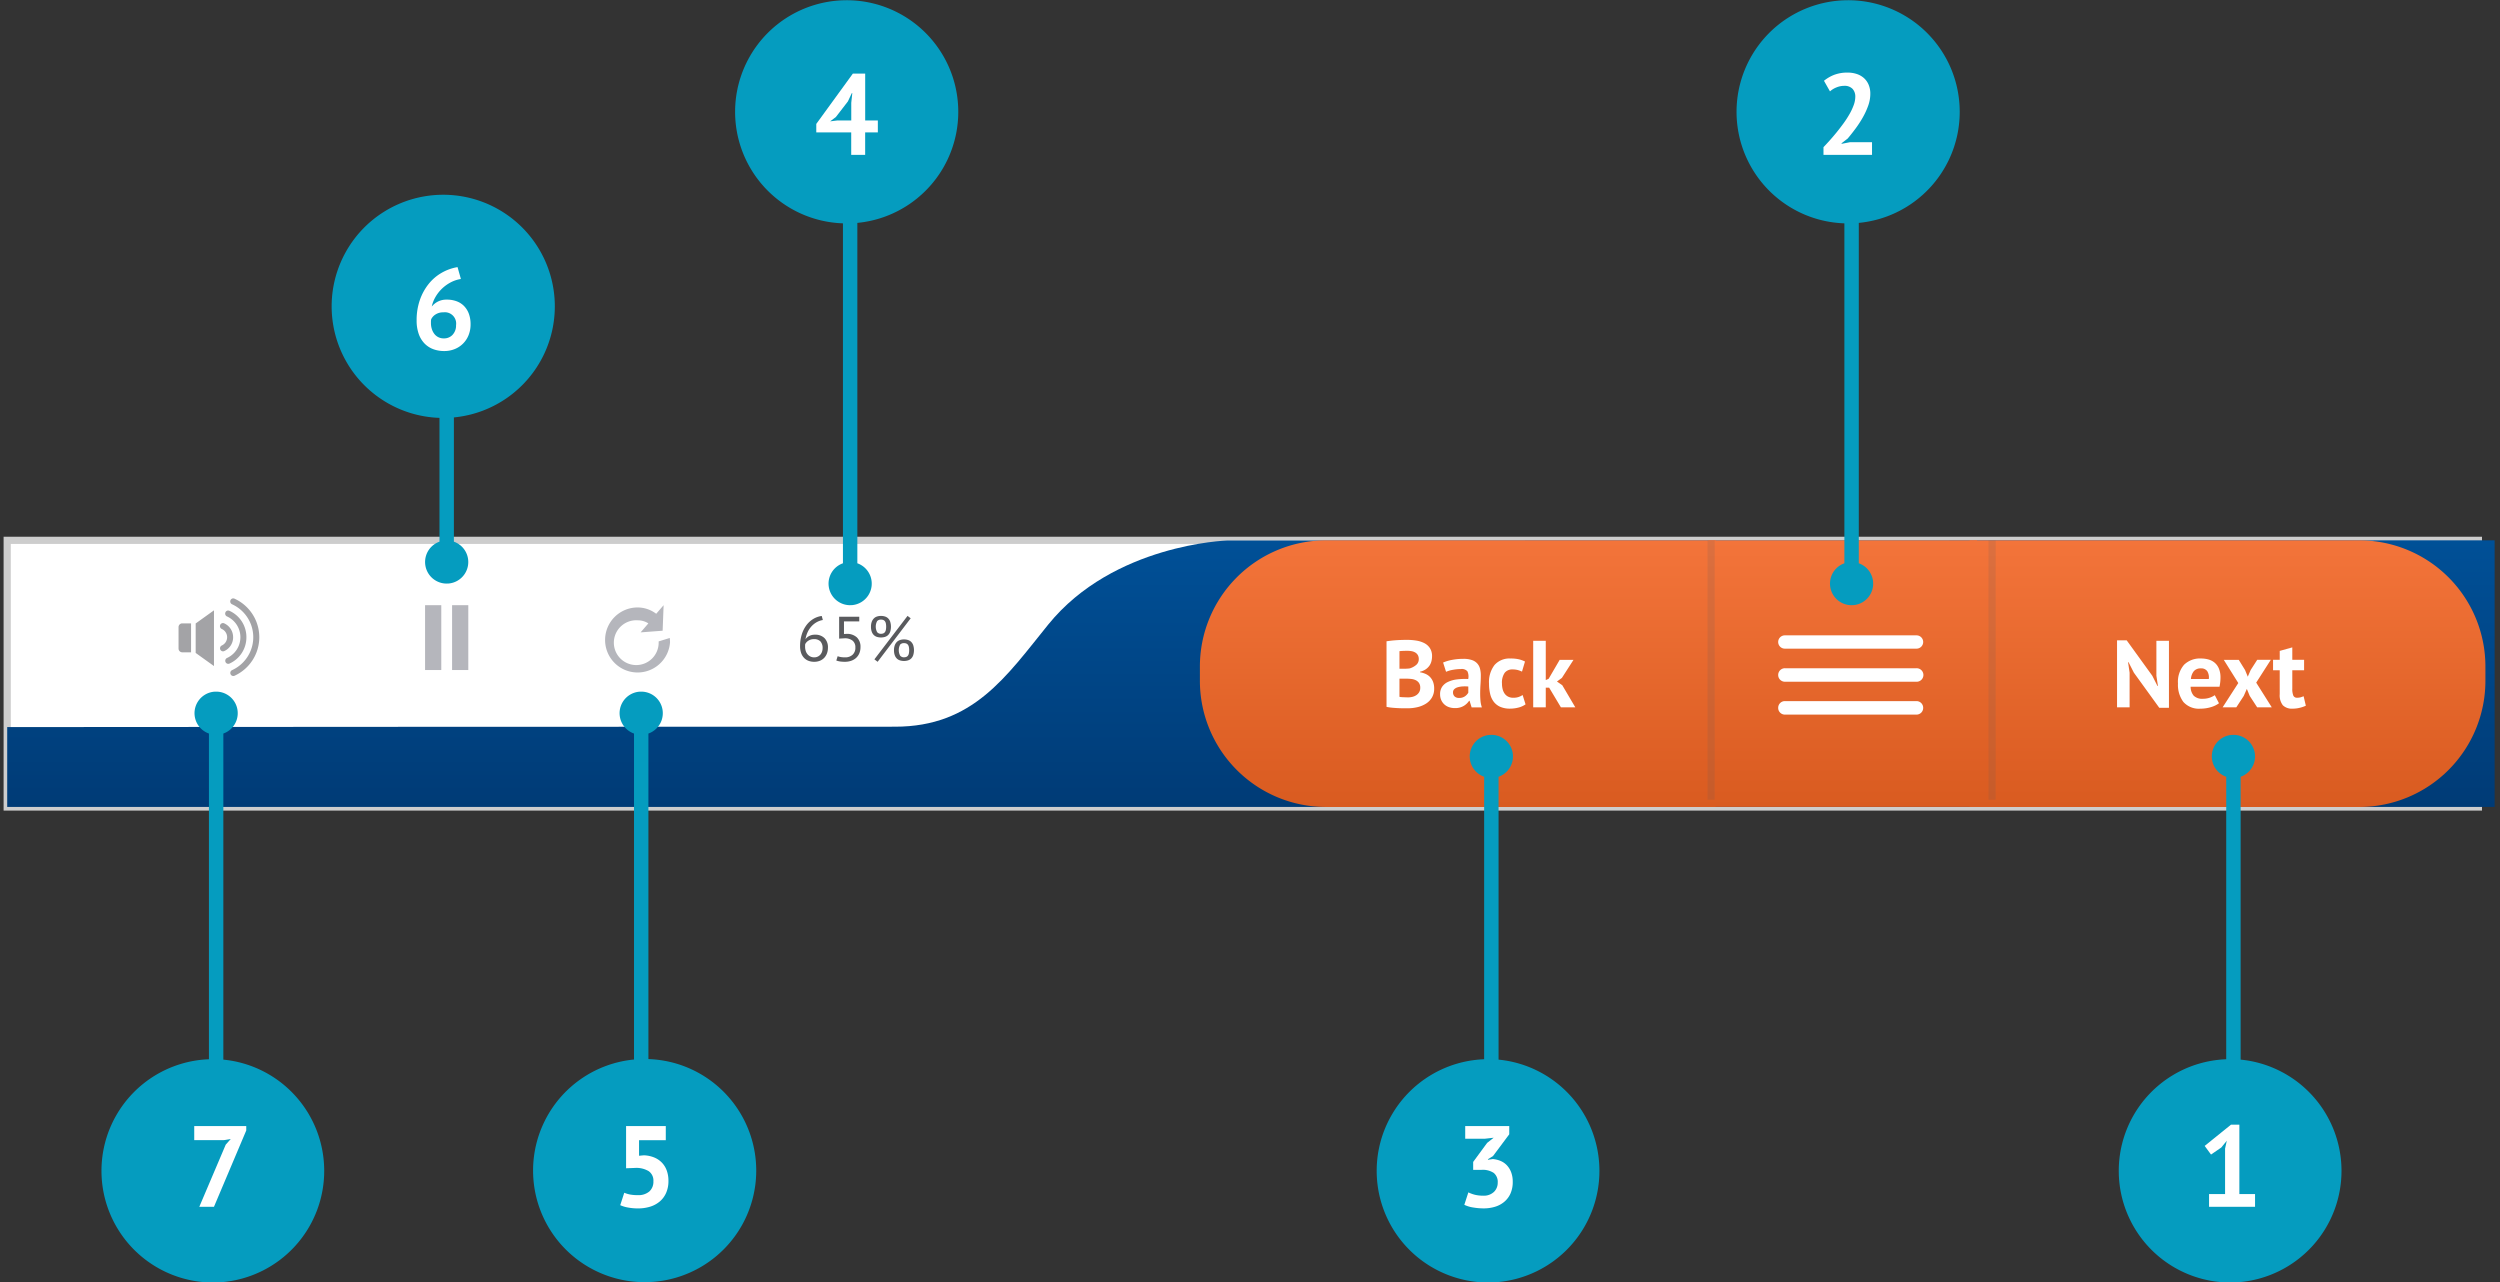 <svg id="bottom_bar" data-name="bottom bar" xmlns="http://www.w3.org/2000/svg" xmlns:xlink="http://www.w3.org/1999/xlink" width="347" height="178" viewBox="0 0 347 178">
  <rect x="0" y="0" width="347" height="178" fill="#333333" stroke="none"/>
  <defs>
    <style>
      .cls-1, .cls-6 {
        fill: #fff;
      }

      .cls-1 {
        stroke: #cdcdcd;
        stroke-width: 1px;
      }

      .cls-1, .cls-10, .cls-11, .cls-2, .cls-4, .cls-5, .cls-6, .cls-7, .cls-8, .cls-9 {
        fill-rule: evenodd;
      }

      .cls-2 {
        fill: url(#linear-gradient);
      }

      .cls-3 {
        fill: url(#linear-gradient-2);
      }

      .cls-4 {
        fill: url(#linear-gradient-3);
      }

      .cls-5 {
        fill: url(#linear-gradient-4);
      }

      .cls-10, .cls-7 {
        fill: #595a5d;
      }

      .cls-8 {
        fill: #059cbf;
      }

      .cls-9 {
        fill: #a3a3a6;
      }

      .cls-10 {
        fill-opacity: 0.15;
      }

      .cls-11 {
        fill: #b5b6bc;
      }
    </style>
    <linearGradient id="linear-gradient" x1="173.625" y1="112" x2="173.625" y2="75" gradientUnits="userSpaceOnUse">
      <stop offset="0" stop-color="#003b76"/>
      <stop offset="1" stop-color="#005097"/>
    </linearGradient>
    <linearGradient id="linear-gradient-2" x1="255.766" y1="112" x2="255.766" y2="75" gradientUnits="userSpaceOnUse">
      <stop offset="0" stop-color="#d95b20"/>
      <stop offset="1" stop-color="#f3743a"/>
    </linearGradient>
    <linearGradient id="linear-gradient-3" x1="309.188" x2="309.188" xlink:href="#linear-gradient-2"/>
    <linearGradient id="linear-gradient-4" x1="202.328" x2="202.328" xlink:href="#linear-gradient-2"/>
  </defs>
  <path id="white_bar" data-name="white bar" class="cls-1" d="M1,75H344v37.009H1V75Z"/>
  <path id="blue_bar" data-name="blue bar" class="cls-2" d="M1,112V100.919c74.453-.028,41.257-0.053,123.234-0.053,10.85,0,15.432-6.982,21.263-14.179,9.057-11.18,24.783-11.659,24.783-11.659L346.254,75v37H1Z"/>
  <rect id="menu_button" data-name="menu button" class="cls-3" x="237.125" y="75" width="37.281" height="37"/>
  <path id="next_button" data-name="next button" class="cls-4" d="M327.538,112.009H273.391V75h54.147a17.509,17.509,0,0,1,17.437,17.579v1.85A17.509,17.509,0,0,1,327.538,112.009Z"/>
  <path id="back_button" data-name="back button" class="cls-5" d="M183.983,112.009H238.13V75H183.983a17.509,17.509,0,0,0-17.437,17.579v1.85A17.509,17.509,0,0,0,183.983,112.009Z"/>
  <path id="Back" class="cls-6" d="M198.472,89.962a2.035,2.035,0,0,0-.785-0.7,3.712,3.712,0,0,0-1.114-.349,8.167,8.167,0,0,0-1.282-.1q-0.388,0-.785.013t-0.772.04q-0.375.027-.7,0.066t-0.584.079v9.1a6.076,6.076,0,0,0,.772.119q0.423,0.039.832,0.059t0.765,0.02H195.4a5.768,5.768,0,0,0,1.355-.158,3.828,3.828,0,0,0,1.174-.488,2.518,2.518,0,0,0,.826-0.851,2.382,2.382,0,0,0,.308-1.233,2.593,2.593,0,0,0-.153-0.936,2.006,2.006,0,0,0-.421-0.673,1.947,1.947,0,0,0-.628-0.435,3.166,3.166,0,0,0-.761-0.224V93.233a2.277,2.277,0,0,0,.774-0.323,1.991,1.991,0,0,0,.52-0.5,1.864,1.864,0,0,0,.287-0.626,2.779,2.779,0,0,0,.087-0.686A2.021,2.021,0,0,0,198.472,89.962Zm-3.365,6.825-0.342-.013c-0.11,0-.213-0.011-0.31-0.02a0.8,0.8,0,0,1-.21-0.039V94.2h0.961a6.06,6.06,0,0,1,.685.039,1.85,1.85,0,0,1,.619.176,1.167,1.167,0,0,1,.449.385,1.179,1.179,0,0,1,.171.679,1.15,1.15,0,0,1-.145.587,1.277,1.277,0,0,1-.382.411,1.685,1.685,0,0,1-.547.242,2.582,2.582,0,0,1-.639.078C195.329,96.793,195.226,96.791,195.107,96.787Zm-0.862-3.963v-2.44a4.191,4.191,0,0,1,.456-0.039q0.294-.013.644-0.013a3.223,3.223,0,0,1,.59.052,1.538,1.538,0,0,1,.5.183,1.006,1.006,0,0,1,.355.352,1.064,1.064,0,0,1,.135.561,1.026,1.026,0,0,1-.369.822,2.466,2.466,0,0,1-.879.47,3.975,3.975,0,0,1-.41.039c-0.166.009-.311,0.013-0.436,0.013h-0.59Zm6.468,0.422a4.1,4.1,0,0,1,.959-0.277,6.253,6.253,0,0,1,1.108-.106,1,1,0,0,1,.9.323,1.686,1.686,0,0,1,.107,1.062,8.9,8.9,0,0,0-1.6.059,3.978,3.978,0,0,0-1.235.356,1.973,1.973,0,0,0-.792.673,1.814,1.814,0,0,0-.275,1.022,2,2,0,0,0,.147.785,1.8,1.8,0,0,0,1.061,1,2.426,2.426,0,0,0,.845.138,2.29,2.29,0,0,0,1.228-.3,2.367,2.367,0,0,0,.745-0.706h0.067l0.282,0.91h1.423a4.062,4.062,0,0,1-.2-1.009q-0.041-.534-0.033-1.1t0.047-1.154q0.039-.587.04-1.167a3.646,3.646,0,0,0-.114-0.95,1.74,1.74,0,0,0-.389-0.725,1.783,1.783,0,0,0-.745-0.468,3.567,3.567,0,0,0-1.168-.165,8.353,8.353,0,0,0-1.543.138,5.817,5.817,0,0,0-1.275.376Zm1.188,3.422a0.741,0.741,0,0,1-.222-0.574,0.582,0.582,0,0,1,.175-0.435,1.14,1.14,0,0,1,.469-0.264A2.978,2.978,0,0,1,203,95.277a4.9,4.9,0,0,1,.8.013v0.857a1.624,1.624,0,0,1-.457.495,1.358,1.358,0,0,1-.832.231A0.863,0.863,0,0,1,201.9,96.668Zm9.441-.2a2.662,2.662,0,0,1-.55.27,2.216,2.216,0,0,1-.752.112,1.555,1.555,0,0,1-.7-0.152,1.309,1.309,0,0,1-.489-0.415,1.859,1.859,0,0,1-.282-0.62,3.028,3.028,0,0,1-.094-0.778,2.389,2.389,0,0,1,.376-1.5,1.326,1.326,0,0,1,1.1-.468,2.733,2.733,0,0,1,.691.079,3.573,3.573,0,0,1,.611.224l0.416-1.4a4.085,4.085,0,0,0-.812-0.3,4.813,4.813,0,0,0-1.188-.119,2.757,2.757,0,0,0-2.228.9,3.881,3.881,0,0,0-.765,2.578,6.124,6.124,0,0,0,.155,1.424,2.881,2.881,0,0,0,.5,1.1,2.32,2.32,0,0,0,.906.706,3.312,3.312,0,0,0,1.362.25,4.553,4.553,0,0,0,1.174-.152,2.926,2.926,0,0,0,.973-0.442Zm5.314,1.714h2l-1.812-3.073-0.738-.514,0.684-.5,1.611-2.506h-1.919l-1.53,2.624-0.4.185V88.947h-1.744v9.232h1.744v-2.73h0.47Z"/>
  <path id="menu_icon" data-name="menu icon" class="cls-6" d="M247.734,88.188h18.282a0.922,0.922,0,1,1,0,1.844H247.734A0.922,0.922,0,0,1,247.734,88.188Zm0.016,4.563H266a0.938,0.938,0,1,1,0,1.875H247.75A0.938,0.938,0,0,1,247.75,92.75Zm-0.01,4.563h18.27a0.928,0.928,0,0,1,.928.927v0.02a0.928,0.928,0,0,1-.928.927H247.74a0.927,0.927,0,0,1-.927-0.927V98.24A0.927,0.927,0,0,1,247.74,97.313Z"/>
  <path id="Next" class="cls-6" d="M299.709,98.244h1.342v-9.3h-1.744V93.8l0.215,1.411h-0.068L298.743,93.8l-3.556-4.919h-1.342v9.3h1.744V93.365l-0.214-1.451h0.067l0.738,1.451Zm7.706-1.754a2.874,2.874,0,0,1-1.645.5,1.681,1.681,0,0,1-1.278-.422,1.912,1.912,0,0,1-.434-1.253h4.013c0.044-.228.078-0.448,0.1-0.659a5.742,5.742,0,0,0,.033-0.593,3.159,3.159,0,0,0-.228-1.279,2.139,2.139,0,0,0-.6-0.818,2.32,2.32,0,0,0-.858-0.435,3.771,3.771,0,0,0-.994-0.132,3.158,3.158,0,0,0-2.375.87,3.61,3.61,0,0,0-.846,2.611,3.95,3.95,0,0,0,.752,2.552,2.875,2.875,0,0,0,2.375.93,4.869,4.869,0,0,0,1.47-.218,3.442,3.442,0,0,0,1.094-.534Zm-1.055-3.337a1.644,1.644,0,0,1,.221,1.095H304.1a1.971,1.971,0,0,1,.393-1.075,1.225,1.225,0,0,1,1.008-.4A0.985,0.985,0,0,1,306.36,93.154Zm2.14,5.025h1.9l1.034-1.583,0.429-.976,0.4,0.976,1.033,1.583h2.027l-2.161-3.429,2.027-3.165H313.3L312.392,93l-0.4.923L311.613,93l-0.872-1.411h-2.08l2.013,3.218Zm7-5.143h0.926v3.323a2.216,2.216,0,0,0,.436,1.536,1.781,1.781,0,0,0,1.362.468,4.09,4.09,0,0,0,.98-0.119,4.491,4.491,0,0,0,.846-0.29l-0.309-1.319a3.183,3.183,0,0,1-.436.158,1.78,1.78,0,0,1-.463.053,0.531,0.531,0,0,1-.53-0.3,2.469,2.469,0,0,1-.141-0.983V93.035h1.637V91.584h-1.637V89.857l-1.745.488v1.24h-0.926v1.451Z"/>
  <path id="_65_" data-name="65%" class="cls-7" d="M114.438,88.57a1.792,1.792,0,0,0-1.32-.475,1.63,1.63,0,0,0-.832.2,1.314,1.314,0,0,0-.483.435,3.657,3.657,0,0,1,.268-0.923A3.224,3.224,0,0,1,112.577,87a2.916,2.916,0,0,1,.72-0.607,2.651,2.651,0,0,1,.913-0.334l-0.153-.563a3.045,3.045,0,0,0-1.194.426,3.391,3.391,0,0,0-.953.884,4.3,4.3,0,0,0-.631,1.279,5.388,5.388,0,0,0-.228,1.6,2.855,2.855,0,0,0,.139.932,1.859,1.859,0,0,0,.4.681,1.677,1.677,0,0,0,.617.418,2.19,2.19,0,0,0,.806.141,2.046,2.046,0,0,0,.814-0.154,1.7,1.7,0,0,0,.6-0.422,1.82,1.82,0,0,0,.367-0.624,2.262,2.262,0,0,0,.125-0.76A1.787,1.787,0,0,0,114.438,88.57Zm-0.349,1.908a1.2,1.2,0,0,1-.237.4,1.123,1.123,0,0,1-.363.264,1.105,1.105,0,0,1-.469.1,1.165,1.165,0,0,1-.56-0.128,1.252,1.252,0,0,1-.4-0.334,1.388,1.388,0,0,1-.237-0.47,1.916,1.916,0,0,1-.076-0.536V89.6a1.453,1.453,0,0,1,.018-0.2,1.211,1.211,0,0,1,.443-0.475,1.335,1.335,0,0,1,.756-0.211,1.194,1.194,0,0,1,.913.316,1.338,1.338,0,0,1,.3.941A1.518,1.518,0,0,1,114.089,90.478ZM116.71,91.2a2.278,2.278,0,0,1-.443-0.119l-0.188.6a2.811,2.811,0,0,0,.519.132,4.445,4.445,0,0,0,.68.044,2.626,2.626,0,0,0,.841-0.132,1.974,1.974,0,0,0,.685-0.387,1.819,1.819,0,0,0,.461-0.637,2.139,2.139,0,0,0,.17-0.875,1.771,1.771,0,0,0-.51-1.363,2,2,0,0,0-1.4-.484L117.144,88v-1.75h2.121V85.6h-2.792V88.64l0.752-.044a1.718,1.718,0,0,1,1.1.316,1.151,1.151,0,0,1,.4.958,1.279,1.279,0,0,1-.4,1.02,1.493,1.493,0,0,1-1.02.352A3.658,3.658,0,0,1,116.71,91.2ZM121,87.686a1.231,1.231,0,0,0,.291.462,1.087,1.087,0,0,0,.438.255,1.955,1.955,0,0,0,1.1,0,1.087,1.087,0,0,0,.438-0.255,1.219,1.219,0,0,0,.291-0.462,2.336,2.336,0,0,0,0-1.4,1.221,1.221,0,0,0-.291-0.462,1.088,1.088,0,0,0-.438-0.255,1.847,1.847,0,0,0-.55-0.079,1.764,1.764,0,0,0-.551.083,1.082,1.082,0,0,0-.438.268,1.326,1.326,0,0,0-.291.466,1.915,1.915,0,0,0-.107.677A2.01,2.01,0,0,0,121,87.686Zm0.747-1.477A0.694,0.694,0,0,1,122.28,86a0.9,0.9,0,0,1,.3.048,0.539,0.539,0,0,1,.228.158,0.74,0.74,0,0,1,.143.3,2.367,2.367,0,0,1,0,.958,0.74,0.74,0,0,1-.143.3,0.537,0.537,0,0,1-.228.158,0.894,0.894,0,0,1-.3.048,0.66,0.66,0,0,1-.533-0.229A1.628,1.628,0,0,1,121.747,86.209Zm2.447,4.739a1.232,1.232,0,0,0,.291.462,1.092,1.092,0,0,0,.438.255,1.953,1.953,0,0,0,1.1,0,1.085,1.085,0,0,0,.438-0.255,1.208,1.208,0,0,0,.291-0.462,2.337,2.337,0,0,0,0-1.4,1.209,1.209,0,0,0-.291-0.462,1.088,1.088,0,0,0-.438-0.255,1.844,1.844,0,0,0-.55-0.079,1.761,1.761,0,0,0-.551.084,1.088,1.088,0,0,0-.438.268,1.326,1.326,0,0,0-.291.466,1.916,1.916,0,0,0-.107.677A2.01,2.01,0,0,0,124.194,90.948Zm0.747-1.477a0.694,0.694,0,0,1,.533-0.207,0.9,0.9,0,0,1,.3.048,0.539,0.539,0,0,1,.228.158,0.741,0.741,0,0,1,.143.3,2.368,2.368,0,0,1,0,.958,0.738,0.738,0,0,1-.143.3,0.537,0.537,0,0,1-.228.158,0.894,0.894,0,0,1-.3.048,0.66,0.66,0,0,1-.533-0.229A1.628,1.628,0,0,1,124.941,89.471Zm-3.574,2.044,0.447,0.343,4.59-6.04-0.438-.334Z"/>
  <path id="Color_Fill_7_copy_3" data-name="Color Fill 7 copy 3" class="cls-8" d="M63,57.938V75.184a2.995,2.995,0,0,1-.743,5.808L61.914,81A2.994,2.994,0,0,1,61,75.184V58A15.488,15.488,0,1,1,63,57.938ZM45,162.514A15.5,15.5,0,0,1,30.829,177.96l-1.771.045A15.5,15.5,0,0,1,29,147.025V101.816a2.994,2.994,0,0,1,.743-5.808L30.086,96A2.994,2.994,0,0,1,31,101.816v45.26A15.506,15.506,0,0,1,45,162.514Zm177,0a15.5,15.5,0,0,1-14.171,15.446l-1.772.045a15.5,15.5,0,0,1-.057-30.98V107.816a2.994,2.994,0,0,1,.743-5.808l0.343-.009a2.994,2.994,0,0,1,.914,5.817v39.26A15.507,15.507,0,0,1,222,162.514Zm103,0a15.5,15.5,0,0,1-14.171,15.446l-1.772.045a15.5,15.5,0,0,1-.057-30.98V107.816a2.994,2.994,0,0,1,.743-5.808l0.343-.009a2.994,2.994,0,0,1,.914,5.817v39.26A15.507,15.507,0,0,1,325,162.514ZM-152,30.938V53.184A2.993,2.993,0,0,1-150,56a3,3,0,0,1-2.743,2.99l-0.343.009A3,3,0,0,1-156,56a2.993,2.993,0,0,1,2-2.819V31a15.5,15.5,0,0,1-15-15.487A15.507,15.507,0,0,1-153.5,0,15.507,15.507,0,0,1-138,15.514,15.5,15.5,0,0,1-152,30.938Zm410,0V78.184a2.995,2.995,0,0,1-.743,5.808L256.914,84A2.994,2.994,0,0,1,256,78.184V31A15.488,15.488,0,1,1,258,30.938ZM88,147.062V101.816a2.994,2.994,0,0,1,.743-5.808L89.086,96A2.994,2.994,0,0,1,90,101.816V147A15.487,15.487,0,1,1,88,147.062ZM119,30.938V78.184a2.995,2.995,0,0,1-.743,5.808L117.914,84A2.994,2.994,0,0,1,117,78.184V31A15.488,15.488,0,1,1,119,30.938Z"/>
  <path id="_1_copy_3" data-name="1 copy 3" class="cls-6" d="M306.616,167.5H313v-1.76h-2.176v-9.632h-1.168l-3.648,2.944,0.88,1.2,1.424-.976,0.768-.944-0.24,1.088v6.32h-2.224v1.76Z"/>
  <path id="_2_copy" data-name="2 copy" class="cls-6" d="M259.36,11.748a2.588,2.588,0,0,0-.656-0.92,2.832,2.832,0,0,0-.992-0.56,3.98,3.98,0,0,0-1.264-.192,5.071,5.071,0,0,0-1.864.312,5.247,5.247,0,0,0-1.416.824L254,12.684a2.96,2.96,0,0,1,.9-0.552,2.789,2.789,0,0,1,1.048-.216,1.517,1.517,0,0,1,1.192.424,1.571,1.571,0,0,1,.376,1.08,3.444,3.444,0,0,1-.216,1.152,7.958,7.958,0,0,1-.584,1.256,14.027,14.027,0,0,1-.832,1.288q-0.465.64-.952,1.24t-0.968,1.136q-0.48.536-.864,0.936V21.5h6.736V19.74h-3.072l-1.152.224v-0.08l0.848-.656q0.528-.624,1.08-1.368a15.31,15.31,0,0,0,1.008-1.544,10.247,10.247,0,0,0,.752-1.632,4.9,4.9,0,0,0,.3-1.648A3.209,3.209,0,0,0,259.36,11.748Z"/>
  <path id="_3_copy" data-name="3 copy" class="cls-6" d="M204.728,165.836a4.516,4.516,0,0,1-.92-0.336l-0.56,1.728a4.23,4.23,0,0,0,1.216.368,8.7,8.7,0,0,0,1.456.128,5.429,5.429,0,0,0,1.584-.224,3.615,3.615,0,0,0,1.288-.688,3.211,3.211,0,0,0,.864-1.152,3.927,3.927,0,0,0,.312-1.632,3.656,3.656,0,0,0-.224-1.328,2.911,2.911,0,0,0-.6-0.968,2.571,2.571,0,0,0-.88-0.6,3.564,3.564,0,0,0-1.064-.256l-0.672.1v-0.08l0.7-.432,2.256-3.024V156.3h-6.112v1.76h2.688l1.264-.144-0.912.72-1.936,2.64v1.1h1.152a2.749,2.749,0,0,1,1.712.432,1.614,1.614,0,0,1,.544,1.344,1.76,1.76,0,0,1-.52,1.28,2.031,2.031,0,0,1-1.512.528A4.6,4.6,0,0,1,204.728,165.836Z"/>
  <path id="_4_copy" data-name="4 copy" class="cls-6" d="M121.848,16.716h-1.76v-6.5h-1.712L113.3,17.2V18.38h4.848V21.5h1.936V18.38h1.76V16.716Zm-3.7,0h-1.9l-1.024.128,0.8-.608,1.664-2.16,0.544-1.152H118.3l-0.144,1.344v2.448Z"/>
  <path id="_5" data-name="5" class="cls-6" d="M87.456,165.8a3.973,3.973,0,0,1-.808-0.248l-0.56,1.728a4.6,4.6,0,0,0,1.1.328,7.505,7.505,0,0,0,1.368.12,5.609,5.609,0,0,0,1.68-.24,3.8,3.8,0,0,0,1.336-.72,3.3,3.3,0,0,0,.888-1.2,4.064,4.064,0,0,0,.32-1.664,4.145,4.145,0,0,0-.24-1.448,3.078,3.078,0,0,0-.688-1.1,3.158,3.158,0,0,0-1.08-.712,4.191,4.191,0,0,0-1.416-.288l-0.656.064v-2.16h3.712V156.3H86.9v5.856l1.264-.048a3.3,3.3,0,0,1,1.872.448,1.585,1.585,0,0,1,.656,1.408,1.813,1.813,0,0,1-.56,1.408,2.315,2.315,0,0,1-1.616.512A5.488,5.488,0,0,1,87.456,165.8Z"/>
  <path id="_6" data-name="6" class="cls-6" d="M65.08,43.556a3.045,3.045,0,0,0-.672-1.08,2.787,2.787,0,0,0-1.04-.664,3.815,3.815,0,0,0-1.328-.224,2.645,2.645,0,0,0-1.28.28,2.717,2.717,0,0,0-.832.68,4.554,4.554,0,0,1,.5-1.3,5.237,5.237,0,0,1,.88-1.144,5.352,5.352,0,0,1,1.192-.88,4.532,4.532,0,0,1,1.472-.5l-0.464-1.648a6.61,6.61,0,0,0-2.184.776,6.366,6.366,0,0,0-1.808,1.536,7.456,7.456,0,0,0-1.232,2.232,8.492,8.492,0,0,0-.456,2.864,5.47,5.47,0,0,0,.288,1.856,3.65,3.65,0,0,0,.8,1.328,3.282,3.282,0,0,0,1.208.792,4.276,4.276,0,0,0,1.528.264,3.8,3.8,0,0,0,1.5-.288,3.426,3.426,0,0,0,1.9-1.952,3.947,3.947,0,0,0,.264-1.456A4.177,4.177,0,0,0,65.08,43.556Zm-2.248,2.9a1.588,1.588,0,0,1-1.224.512,1.6,1.6,0,0,1-1.352-.664,2.186,2.186,0,0,1-.328-0.672,2.647,2.647,0,0,1-.112-0.76V44.612a1.721,1.721,0,0,1,.032-0.3,1.627,1.627,0,0,1,.616-0.672,1.93,1.93,0,0,1,1.08-.288A1.57,1.57,0,0,1,63.3,45.14,1.86,1.86,0,0,1,62.832,46.452Z"/>
  <path id="_7" data-name="7" class="cls-6" d="M29.7,167.5l4.48-10.592V156.3H26.96v1.952h4.112l0.96-.16-0.7.784L27.664,167.5H29.7Z"/>
  <path id="_8" data-name="8" class="cls-6" d="M-149.922,10.987a3.633,3.633,0,0,0-2.539-.852,3.622,3.622,0,0,0-2.531.852,2.959,2.959,0,0,0-.938,2.3,2.661,2.661,0,0,0,.426,1.488,2.968,2.968,0,0,0,1.16,1.027,3.113,3.113,0,0,0-1.359,1.117,2.89,2.89,0,0,0-.485,1.641,2.981,2.981,0,0,0,1.02,2.375,4,4,0,0,0,2.715.883,3.986,3.986,0,0,0,2.7-.879,2.985,2.985,0,0,0,1.016-2.379,2.861,2.861,0,0,0-.481-1.625,3.243,3.243,0,0,0-1.371-1.133,2.982,2.982,0,0,0,1.172-1.027,2.648,2.648,0,0,0,.43-1.488A2.959,2.959,0,0,0-149.922,10.987Zm-1.191,8.836a1.8,1.8,0,0,1-1.34.484,1.8,1.8,0,0,1-1.348-.5,1.832,1.832,0,0,1-.488-1.336,1.888,1.888,0,0,1,.5-1.367,1.752,1.752,0,0,1,1.324-.516,1.772,1.772,0,0,1,1.332.52,1.875,1.875,0,0,1,.5,1.363A1.837,1.837,0,0,1-151.113,19.823ZM-151.3,14.6a1.492,1.492,0,0,1-1.152.461A1.491,1.491,0,0,1-153.6,14.6a1.758,1.758,0,0,1-.426-1.242,1.763,1.763,0,0,1,.422-1.246,1.485,1.485,0,0,1,1.148-.457,1.473,1.473,0,0,1,1.156.481,1.763,1.763,0,0,1,.43,1.223A1.758,1.758,0,0,1-151.3,14.6Z"/>
  <g id="audio_on" data-name="audio on">
    <path id="Rounded_Rectangle_2_copy" data-name="Rounded Rectangle 2 copy" class="cls-9" d="M32.553,93.794a0.412,0.412,0,0,1-.166.035A0.416,0.416,0,0,1,32,93.571a0.431,0.431,0,0,1,.219-0.56,5.02,5.02,0,0,0-.01-9.137,0.429,0.429,0,0,1-.218-0.56,0.411,0.411,0,0,1,.547-0.224A5.88,5.88,0,0,1,32.553,93.794ZM34.2,88.447a3.985,3.985,0,0,1-2.352,3.659,0.4,0.4,0,0,1-.164.035,0.416,0.416,0,0,1-.384-0.258,0.431,0.431,0,0,1,.218-0.56,3.164,3.164,0,0,0-.009-5.76A0.43,0.43,0,0,1,31.287,85a0.412,0.412,0,0,1,.547-0.224A3.991,3.991,0,0,1,34.2,88.447Zm-1.842,0a2.1,2.1,0,0,1-1.235,1.924,0.4,0.4,0,0,1-.166.036,0.416,0.416,0,0,1-.382-0.256,0.431,0.431,0,0,1,.217-0.561,1.257,1.257,0,0,0-.009-2.289,0.429,0.429,0,0,1-.219-0.559,0.413,0.413,0,0,1,.545-0.226A2.1,2.1,0,0,1,32.355,88.446ZM27.16,86.521h0.021L29.7,84.714v7.734L27.16,90.627V86.521Zm-2.378,3.516V87.024a0.518,0.518,0,0,1,.533-0.5h1.205v4.018H25.316A0.518,0.518,0,0,1,24.783,90.037Z"/>
  </g>
  <path class="cls-10" d="M238,111h-1V75h1v36Z"/>
  <path id="Shape_1_copy" data-name="Shape 1 copy" class="cls-10" d="M277,111h-1V75h1v36Z"/>
  <path id="pause" class="cls-11" d="M62.75,93V84H65v9H62.75ZM59,84H61.25v9H59V84Z"/>
  <path id="replay" class="cls-11" d="M92.964,88.55a5.23,5.23,0,0,1,.036.608,4.513,4.513,0,1,1-4.5-4.843,4.262,4.262,0,0,1,2.581.878L92.11,84l-0.136,3.543-3.057.23,1.075-1.248A2.711,2.711,0,0,0,88.54,86.1a3.11,3.11,0,1,0,2.882,3.1c0-.058,0-0.117,0-0.174Z"/>
</svg>
